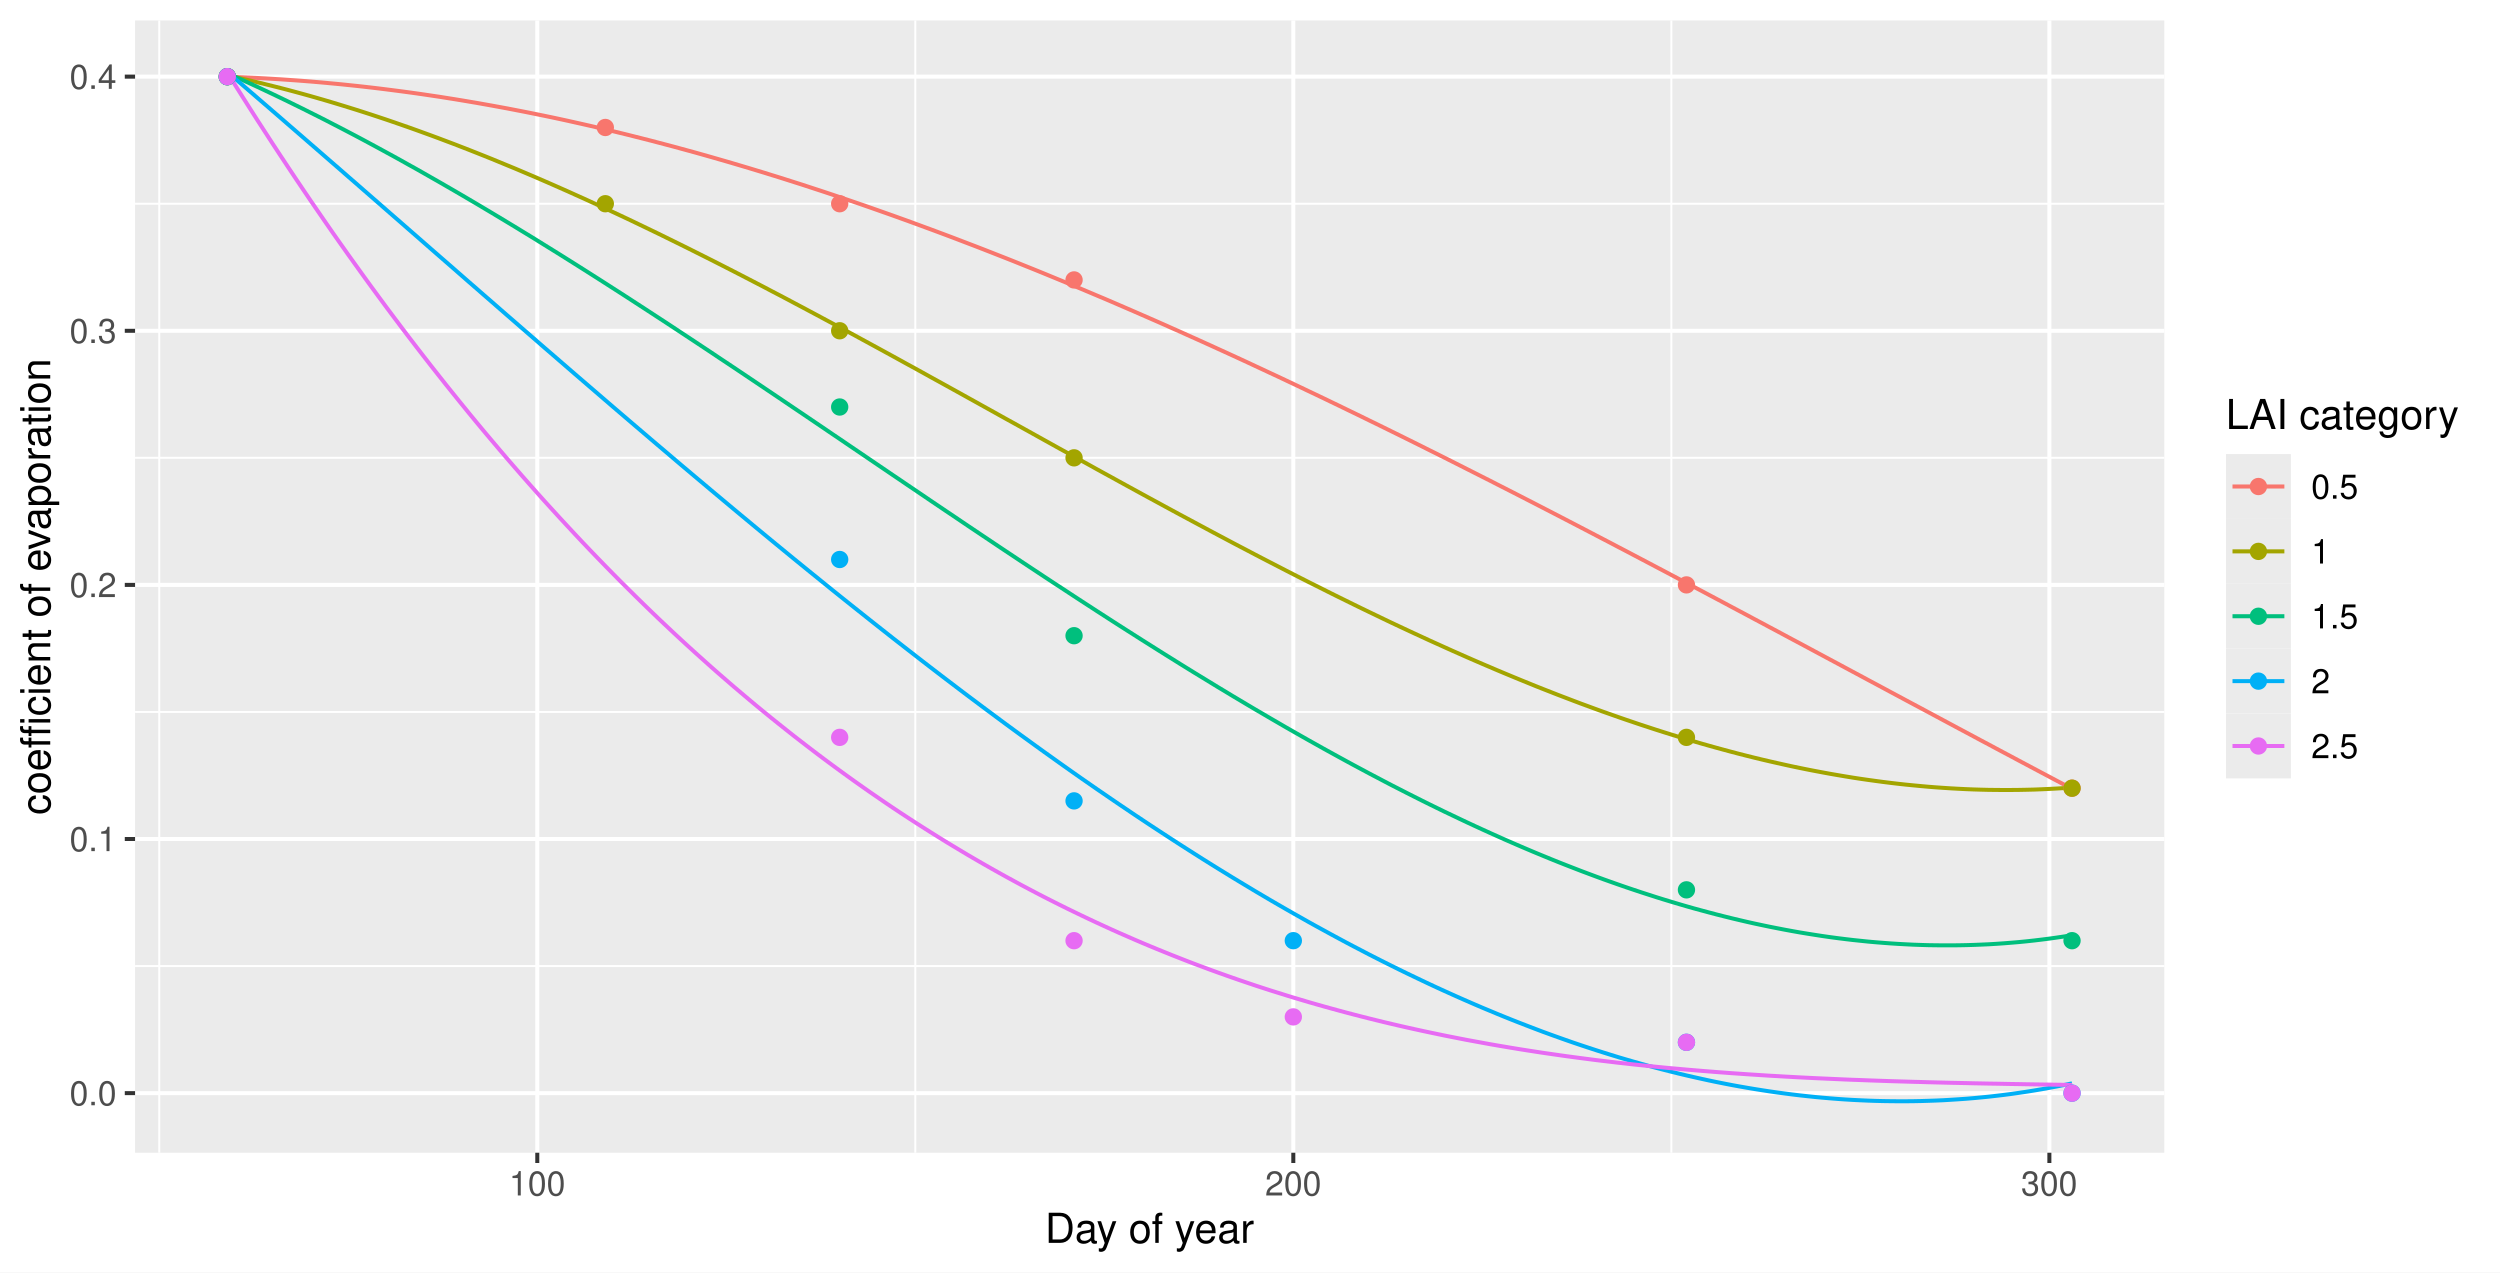 <?xml version="1.0" encoding="UTF-8" standalone="no"?>
<!DOCTYPE svg PUBLIC "-//W3C//DTD SVG 1.1//EN" "http://www.w3.org/Graphics/SVG/1.1/DTD/svg11.dtd">
<svg xmlns="http://www.w3.org/2000/svg" xmlns:xlink="http://www.w3.org/1999/xlink" version="1.1" width="1850pt" height="941.667pt" viewBox="0 0 1850 941.667">
<rect x="0" y="0" width="1850" height="941.667" fill="#808080" stroke="none"/>
<g enable-background="new">
<path transform="matrix(2.778,0,0,-2.778,0,941.667)" d="M 0 0 L 666 0 L 666 339 L 0 339 Z " fill="#ffffff"/>
<path transform="matrix(2.778,0,0,-2.778,0,941.667)" d="M 0 0 L 666 0 L 666 339 L 0 339 Z " fill="#ffffff"/>
<path transform="matrix(2.778,0,0,-2.778,0,941.667)" stroke-width="1.07" stroke-linecap="round" stroke-linejoin="round" fill="none" stroke="#ffffff" d="M 0 0 L 666 0 L 666 339 L 0 339 Z "/>
<clipPath id="cp0">
<path transform="matrix(2.778,0,0,-2.778,0,941.667)" d="M 35.98 31.91 L 576.52 31.91 L 576.52 333.52 L 35.98 333.52 Z "/>
</clipPath>
<g clip-path="url(#cp0)">
<path transform="matrix(2.778,0,0,-2.778,0,941.667)" d="M 35.98 31.91 L 576.52 31.91 L 576.52 333.52 L 35.98 333.52 Z " fill="#ebebeb"/>
<path transform="matrix(2.778,0,0,-2.778,0,941.667)" stroke-width=".53" stroke-linecap="butt" stroke-linejoin="round" fill="none" stroke="#ffffff" d="M 35.98 81.63 L 576.52 81.63 "/>
<path transform="matrix(2.778,0,0,-2.778,0,941.667)" stroke-width=".53" stroke-linecap="butt" stroke-linejoin="round" fill="none" stroke="#ffffff" d="M 35.98 149.32 L 576.52 149.32 "/>
<path transform="matrix(2.778,0,0,-2.778,0,941.667)" stroke-width=".53" stroke-linecap="butt" stroke-linejoin="round" fill="none" stroke="#ffffff" d="M 35.98 217.02 L 576.52 217.02 "/>
<path transform="matrix(2.778,0,0,-2.778,0,941.667)" stroke-width=".53" stroke-linecap="butt" stroke-linejoin="round" fill="none" stroke="#ffffff" d="M 35.98 284.71 L 576.52 284.71 "/>
<path transform="matrix(2.778,0,0,-2.778,0,941.667)" stroke-width=".53" stroke-linecap="butt" stroke-linejoin="round" fill="none" stroke="#ffffff" d="M 42.42 31.91 L 42.42 333.52 "/>
<path transform="matrix(2.778,0,0,-2.778,0,941.667)" stroke-width=".53" stroke-linecap="butt" stroke-linejoin="round" fill="none" stroke="#ffffff" d="M 243.82 31.91 L 243.82 333.52 "/>
<path transform="matrix(2.778,0,0,-2.778,0,941.667)" stroke-width=".53" stroke-linecap="butt" stroke-linejoin="round" fill="none" stroke="#ffffff" d="M 445.21 31.91 L 445.21 333.52 "/>
<path transform="matrix(2.778,0,0,-2.778,0,941.667)" stroke-width="1.07" stroke-linecap="butt" stroke-linejoin="round" fill="none" stroke="#ffffff" d="M 35.98 47.78 L 576.52 47.78 "/>
<path transform="matrix(2.778,0,0,-2.778,0,941.667)" stroke-width="1.07" stroke-linecap="butt" stroke-linejoin="round" fill="none" stroke="#ffffff" d="M 35.98 115.48 L 576.52 115.48 "/>
<path transform="matrix(2.778,0,0,-2.778,0,941.667)" stroke-width="1.07" stroke-linecap="butt" stroke-linejoin="round" fill="none" stroke="#ffffff" d="M 35.98 183.17 L 576.52 183.17 "/>
<path transform="matrix(2.778,0,0,-2.778,0,941.667)" stroke-width="1.07" stroke-linecap="butt" stroke-linejoin="round" fill="none" stroke="#ffffff" d="M 35.98 250.86 L 576.52 250.86 "/>
<path transform="matrix(2.778,0,0,-2.778,0,941.667)" stroke-width="1.07" stroke-linecap="butt" stroke-linejoin="round" fill="none" stroke="#ffffff" d="M 35.98 318.56 L 576.52 318.56 "/>
<path transform="matrix(2.778,0,0,-2.778,0,941.667)" stroke-width="1.07" stroke-linecap="butt" stroke-linejoin="round" fill="none" stroke="#ffffff" d="M 143.12 31.91 L 143.12 333.52 "/>
<path transform="matrix(2.778,0,0,-2.778,0,941.667)" stroke-width="1.07" stroke-linecap="butt" stroke-linejoin="round" fill="none" stroke="#ffffff" d="M 344.51 31.91 L 344.51 333.52 "/>
<path transform="matrix(2.778,0,0,-2.778,0,941.667)" stroke-width="1.07" stroke-linecap="butt" stroke-linejoin="round" fill="none" stroke="#ffffff" d="M 545.91 31.91 L 545.91 333.52 "/>
<path transform="matrix(2.778,0,0,-2.778,0,941.667)" stroke-width="1.07" stroke-linecap="butt" stroke-linejoin="round" fill="none" stroke="#f8766d" d="M 60.55 318.53 L 62.56 318.46 L 64.58 318.38 L 66.59 318.29 L 68.6 318.2 L 70.62 318.09 L 72.63 317.97 L 74.65 317.85 L 76.66 317.71 L 78.67 317.57 L 80.69 317.42 L 82.7 317.26 L 84.72 317.09 L 86.73 316.91 L 88.74 316.72 L 90.76 316.53 L 92.77 316.32 L 94.79 316.11 L 96.8 315.89 L 98.81 315.66 L 100.83 315.42 L 102.84 315.17 L 104.86 314.91 L 106.87 314.65 L 108.88 314.38 L 110.9 314.1 L 112.91 313.81 L 114.92 313.51 L 116.94 313.21 L 118.95 312.89 L 120.97 312.57 L 122.98 312.24 L 124.99 311.9 L 127.01 311.56 L 129.02 311.2 L 131.04 310.84 L 133.05 310.47 L 135.06 310.1 L 137.08 309.71 L 139.09 309.32 L 141.11 308.92 L 143.12 308.51 L 145.13 308.1 L 147.15 307.68 L 149.16 307.25 L 151.18 306.81 L 153.19 306.36 L 155.2 305.91 L 157.22 305.45 L 159.23 304.98 L 161.25 304.51 L 163.26 304.03 L 165.27 303.54 L 167.29 303.05 L 169.3 302.54 L 171.32 302.03 L 173.33 301.52 L 175.34 300.99 L 177.36 300.46 L 179.37 299.93 L 181.38 299.38 L 183.4 298.83 L 185.41 298.28 L 187.43 297.71 L 189.44 297.14 L 191.45 296.56 L 193.47 295.98 L 195.48 295.39 L 197.5 294.79 L 199.51 294.19 L 201.52 293.58 L 203.54 292.97 L 205.55 292.34 L 207.57 291.72 L 209.58 291.08 L 211.59 290.44 L 213.61 289.8 L 215.62 289.14 L 217.64 288.48 L 219.65 287.82 L 221.66 287.15 L 223.68 286.47 L 225.69 285.79 L 227.71 285.1 L 229.72 284.41 L 231.73 283.71 L 233.75 283 L 235.76 282.29 L 237.77 281.58 L 239.79 280.85 L 241.8 280.13 L 243.82 279.39 L 245.83 278.65 L 247.84 277.91 L 249.86 277.16 L 251.87 276.41 L 253.89 275.65 L 255.9 274.88 L 257.91 274.11 L 259.93 273.34 L 261.94 272.56 L 263.96 271.77 L 265.97 270.98 L 267.98 270.19 L 270 269.39 L 272.01 268.58 L 274.03 267.77 L 276.04 266.96 L 278.05 266.14 L 280.07 265.31 L 282.08 264.48 L 284.1 263.65 L 286.11 262.81 L 288.12 261.97 L 290.14 261.12 L 292.15 260.27 L 294.17 259.42 L 296.18 258.56 L 298.19 257.69 L 300.21 256.82 L 302.22 255.95 L 304.23 255.07 L 306.25 254.19 L 308.26 253.31 L 310.28 252.42 L 312.29 251.52 L 314.3 250.63 L 316.32 249.72 L 318.33 248.82 L 320.35 247.91 L 322.36 247 L 324.37 246.08 L 326.39 245.16 L 328.4 244.24 L 330.42 243.31 L 332.43 242.38 L 334.44 241.44 L 336.46 240.5 L 338.47 239.56 L 340.49 238.62 L 342.5 237.67 L 344.51 236.72 L 346.53 235.76 L 348.54 234.8 L 350.56 233.84 L 352.57 232.88 L 354.58 231.91 L 356.6 230.94 L 358.61 229.96 L 360.62 228.99 L 362.64 228.01 L 364.65 227.02 L 366.67 226.04 L 368.68 225.05 L 370.69 224.06 L 372.71 223.07 L 374.72 222.07 L 376.74 221.07 L 378.75 220.07 L 380.76 219.06 L 382.78 218.06 L 384.79 217.05 L 386.81 216.03 L 388.82 215.02 L 390.83 214 L 392.85 212.98 L 394.86 211.96 L 396.88 210.94 L 398.89 209.91 L 400.9 208.89 L 402.92 207.86 L 404.93 206.83 L 406.95 205.79 L 408.96 204.76 L 410.97 203.72 L 412.99 202.68 L 415 201.64 L 417.02 200.59 L 419.03 199.55 L 421.04 198.5 L 423.06 197.45 L 425.07 196.4 L 427.08 195.35 L 429.1 194.3 L 431.11 193.24 L 433.13 192.19 L 435.14 191.13 L 437.15 190.07 L 439.17 189.01 L 441.18 187.95 L 443.2 186.89 L 445.21 185.82 L 447.22 184.76 L 449.24 183.69 L 451.25 182.63 L 453.27 181.56 L 455.28 180.49 L 457.29 179.42 L 459.31 178.35 L 461.32 177.27 L 463.34 176.2 L 465.35 175.13 L 467.36 174.05 L 469.38 172.98 L 471.39 171.9 L 473.41 170.83 L 475.42 169.75 L 477.43 168.67 L 479.45 167.6 L 481.46 166.52 L 483.47 165.44 L 485.49 164.36 L 487.5 163.28 L 489.52 162.2 L 491.53 161.12 L 493.54 160.04 L 495.56 158.96 L 497.57 157.88 L 499.59 156.8 L 501.6 155.72 L 503.61 154.64 L 505.63 153.56 L 507.64 152.48 L 509.66 151.4 L 511.67 150.33 L 513.68 149.25 L 515.7 148.17 L 517.71 147.09 L 519.73 146.01 L 521.74 144.93 L 523.75 143.86 L 525.77 142.78 L 527.78 141.7 L 529.8 140.63 L 531.81 139.55 L 533.82 138.48 L 535.84 137.41 L 537.85 136.33 L 539.87 135.26 L 541.88 134.19 L 543.89 133.12 L 545.91 132.05 L 547.92 130.98 L 549.93 129.92 L 551.95 128.85 "/>
<path transform="matrix(2.778,0,0,-2.778,0,941.667)" stroke-width="1.07" stroke-linecap="butt" stroke-linejoin="round" fill="none" stroke="#a3a500" d="M 60.55 318.87 L 62.56 318.44 L 64.58 317.99 L 66.59 317.53 L 68.6 317.05 L 70.62 316.56 L 72.63 316.06 L 74.65 315.55 L 76.66 315.03 L 78.67 314.49 L 80.69 313.94 L 82.7 313.38 L 84.72 312.8 L 86.73 312.22 L 88.74 311.62 L 90.76 311.01 L 92.77 310.39 L 94.79 309.76 L 96.8 309.12 L 98.81 308.47 L 100.83 307.8 L 102.84 307.13 L 104.86 306.44 L 106.87 305.74 L 108.88 305.04 L 110.9 304.32 L 112.91 303.59 L 114.92 302.86 L 116.94 302.11 L 118.95 301.35 L 120.97 300.59 L 122.98 299.81 L 124.99 299.03 L 127.01 298.23 L 129.02 297.43 L 131.04 296.62 L 133.05 295.79 L 135.06 294.96 L 137.08 294.13 L 139.09 293.28 L 141.11 292.42 L 143.12 291.56 L 145.13 290.69 L 147.15 289.81 L 149.16 288.92 L 151.18 288.03 L 153.19 287.12 L 155.2 286.22 L 157.22 285.3 L 159.23 284.37 L 161.25 283.44 L 163.26 282.5 L 165.27 281.56 L 167.29 280.61 L 169.3 279.65 L 171.32 278.68 L 173.33 277.71 L 175.34 276.74 L 177.36 275.75 L 179.37 274.76 L 181.38 273.77 L 183.4 272.77 L 185.41 271.76 L 187.43 270.75 L 189.44 269.74 L 191.45 268.72 L 193.47 267.69 L 195.48 266.66 L 197.5 265.62 L 199.51 264.58 L 201.52 263.54 L 203.54 262.49 L 205.55 261.43 L 207.57 260.38 L 209.58 259.32 L 211.59 258.25 L 213.61 257.18 L 215.62 256.11 L 217.64 255.03 L 219.65 253.95 L 221.66 252.87 L 223.68 251.79 L 225.69 250.7 L 227.71 249.61 L 229.72 248.51 L 231.73 247.42 L 233.75 246.32 L 235.76 245.22 L 237.77 244.12 L 239.79 243.01 L 241.8 241.9 L 243.82 240.8 L 245.83 239.69 L 247.84 238.57 L 249.86 237.46 L 251.87 236.35 L 253.89 235.23 L 255.9 234.12 L 257.91 233 L 259.93 231.88 L 261.94 230.76 L 263.96 229.64 L 265.97 228.52 L 267.98 227.4 L 270 226.29 L 272.01 225.17 L 274.03 224.05 L 276.04 222.93 L 278.05 221.81 L 280.07 220.69 L 282.08 219.57 L 284.1 218.46 L 286.11 217.34 L 288.12 216.23 L 290.14 215.12 L 292.15 214 L 294.17 212.89 L 296.18 211.79 L 298.19 210.68 L 300.21 209.57 L 302.22 208.47 L 304.23 207.37 L 306.25 206.27 L 308.26 205.18 L 310.28 204.08 L 312.29 202.99 L 314.3 201.9 L 316.32 200.82 L 318.33 199.74 L 320.35 198.66 L 322.36 197.58 L 324.37 196.51 L 326.39 195.44 L 328.4 194.37 L 330.42 193.31 L 332.43 192.26 L 334.44 191.2 L 336.46 190.15 L 338.47 189.11 L 340.49 188.07 L 342.5 187.03 L 344.51 186 L 346.53 184.97 L 348.54 183.95 L 350.56 182.94 L 352.57 181.93 L 354.58 180.92 L 356.6 179.92 L 358.61 178.93 L 360.62 177.94 L 362.64 176.95 L 364.65 175.98 L 366.67 175.01 L 368.68 174.04 L 370.69 173.08 L 372.71 172.13 L 374.72 171.19 L 376.74 170.25 L 378.75 169.32 L 380.76 168.39 L 382.78 167.48 L 384.79 166.57 L 386.81 165.66 L 388.82 164.77 L 390.83 163.88 L 392.85 163 L 394.86 162.13 L 396.88 161.27 L 398.89 160.41 L 400.9 159.57 L 402.92 158.73 L 404.93 157.9 L 406.95 157.08 L 408.96 156.26 L 410.97 155.46 L 412.99 154.67 L 415 153.88 L 417.02 153.11 L 419.03 152.34 L 421.04 151.58 L 423.06 150.84 L 425.07 150.1 L 427.08 149.37 L 429.1 148.66 L 431.11 147.95 L 433.13 147.25 L 435.14 146.57 L 437.15 145.89 L 439.17 145.23 L 441.18 144.57 L 443.2 143.93 L 445.21 143.3 L 447.22 142.68 L 449.24 142.07 L 451.25 141.48 L 453.27 140.89 L 455.28 140.32 L 457.29 139.76 L 459.31 139.21 L 461.32 138.67 L 463.34 138.14 L 465.35 137.63 L 467.36 137.13 L 469.38 136.64 L 471.39 136.17 L 473.41 135.71 L 475.42 135.26 L 477.43 134.82 L 479.45 134.4 L 481.46 133.99 L 483.47 133.6 L 485.49 133.22 L 487.5 132.85 L 489.52 132.5 L 491.53 132.16 L 493.54 131.83 L 495.56 131.52 L 497.57 131.23 L 499.59 130.95 L 501.6 130.68 L 503.61 130.43 L 505.63 130.19 L 507.64 129.97 L 509.66 129.77 L 511.67 129.58 L 513.68 129.4 L 515.7 129.24 L 517.71 129.1 L 519.73 128.97 L 521.74 128.86 L 523.75 128.76 L 525.77 128.68 L 527.78 128.62 L 529.8 128.57 L 531.81 128.55 L 533.82 128.53 L 535.84 128.54 L 537.85 128.56 L 539.87 128.6 L 541.88 128.65 L 543.89 128.73 L 545.91 128.82 L 547.92 128.93 L 549.93 129.05 L 551.95 129.2 "/>
<path transform="matrix(2.778,0,0,-2.778,0,941.667)" stroke-width="1.07" stroke-linecap="butt" stroke-linejoin="round" fill="none" stroke="#00bf7d" d="M 60.55 319.47 L 62.56 318.57 L 64.58 317.66 L 66.59 316.74 L 68.6 315.81 L 70.62 314.86 L 72.63 313.91 L 74.65 312.94 L 76.66 311.97 L 78.67 310.98 L 80.69 309.99 L 82.7 308.98 L 84.72 307.97 L 86.73 306.95 L 88.74 305.91 L 90.76 304.87 L 92.77 303.82 L 94.79 302.76 L 96.8 301.69 L 98.81 300.61 L 100.83 299.52 L 102.84 298.42 L 104.86 297.32 L 106.87 296.21 L 108.88 295.08 L 110.9 293.96 L 112.91 292.82 L 114.92 291.67 L 116.94 290.52 L 118.95 289.36 L 120.97 288.19 L 122.98 287.02 L 124.99 285.84 L 127.01 284.65 L 129.02 283.45 L 131.04 282.25 L 133.05 281.04 L 135.06 279.83 L 137.08 278.61 L 139.09 277.38 L 141.11 276.15 L 143.12 274.91 L 145.13 273.66 L 147.15 272.41 L 149.16 271.16 L 151.18 269.89 L 153.19 268.63 L 155.2 267.36 L 157.22 266.08 L 159.23 264.8 L 161.25 263.51 L 163.26 262.22 L 165.27 260.93 L 167.29 259.63 L 169.3 258.32 L 171.32 257.01 L 173.33 255.7 L 175.34 254.39 L 177.36 253.07 L 179.37 251.75 L 181.38 250.42 L 183.4 249.09 L 185.41 247.76 L 187.43 246.42 L 189.44 245.09 L 191.45 243.74 L 193.47 242.4 L 195.48 241.06 L 197.5 239.71 L 199.51 238.36 L 201.52 237.01 L 203.54 235.65 L 205.55 234.3 L 207.57 232.94 L 209.58 231.58 L 211.59 230.22 L 213.61 228.86 L 215.62 227.5 L 217.64 226.13 L 219.65 224.77 L 221.66 223.4 L 223.68 222.04 L 225.69 220.67 L 227.71 219.3 L 229.72 217.94 L 231.73 216.57 L 233.75 215.2 L 235.76 213.84 L 237.77 212.47 L 239.79 211.11 L 241.8 209.74 L 243.82 208.38 L 245.83 207.02 L 247.84 205.65 L 249.86 204.29 L 251.87 202.93 L 253.89 201.58 L 255.9 200.22 L 257.91 198.86 L 259.93 197.51 L 261.94 196.16 L 263.96 194.81 L 265.97 193.46 L 267.98 192.12 L 270 190.78 L 272.01 189.44 L 274.03 188.1 L 276.04 186.77 L 278.05 185.44 L 280.07 184.11 L 282.08 182.79 L 284.1 181.47 L 286.11 180.15 L 288.12 178.84 L 290.14 177.53 L 292.15 176.22 L 294.17 174.92 L 296.18 173.62 L 298.19 172.33 L 300.21 171.04 L 302.22 169.76 L 304.23 168.48 L 306.25 167.21 L 308.26 165.94 L 310.28 164.67 L 312.29 163.42 L 314.3 162.16 L 316.32 160.91 L 318.33 159.67 L 320.35 158.44 L 322.36 157.21 L 324.37 155.98 L 326.39 154.77 L 328.4 153.55 L 330.42 152.35 L 332.43 151.15 L 334.44 149.96 L 336.46 148.78 L 338.47 147.6 L 340.49 146.43 L 342.5 145.26 L 344.51 144.11 L 346.53 142.96 L 348.54 141.82 L 350.56 140.69 L 352.57 139.56 L 354.58 138.45 L 356.6 137.34 L 358.61 136.24 L 360.62 135.15 L 362.64 134.07 L 364.65 132.99 L 366.67 131.93 L 368.68 130.87 L 370.69 129.82 L 372.71 128.79 L 374.72 127.76 L 376.74 126.74 L 378.75 125.73 L 380.76 124.73 L 382.78 123.74 L 384.79 122.76 L 386.81 121.8 L 388.82 120.84 L 390.83 119.89 L 392.85 118.95 L 394.86 118.03 L 396.88 117.11 L 398.89 116.21 L 400.9 115.31 L 402.92 114.43 L 404.93 113.56 L 406.95 112.7 L 408.96 111.85 L 410.97 111.02 L 412.99 110.19 L 415 109.38 L 417.02 108.58 L 419.03 107.8 L 421.04 107.02 L 423.06 106.26 L 425.07 105.51 L 427.08 104.77 L 429.1 104.05 L 431.11 103.34 L 433.13 102.64 L 435.14 101.96 L 437.15 101.29 L 439.17 100.64 L 441.18 99.99 L 443.2 99.36 L 445.21 98.75 L 447.22 98.15 L 449.24 97.56 L 451.25 96.99 L 453.27 96.44 L 455.28 95.9 L 457.29 95.37 L 459.31 94.86 L 461.32 94.36 L 463.34 93.88 L 465.35 93.41 L 467.36 92.96 L 469.38 92.53 L 471.39 92.11 L 473.41 91.71 L 475.42 91.32 L 477.43 90.95 L 479.45 90.59 L 481.46 90.26 L 483.47 89.94 L 485.49 89.63 L 487.5 89.34 L 489.52 89.07 L 491.53 88.82 L 493.54 88.58 L 495.56 88.37 L 497.57 88.16 L 499.59 87.98 L 501.6 87.82 L 503.61 87.67 L 505.63 87.54 L 507.64 87.43 L 509.66 87.33 L 511.67 87.26 L 513.68 87.2 L 515.7 87.17 L 517.71 87.15 L 519.73 87.15 L 521.74 87.17 L 523.75 87.21 L 525.77 87.27 L 527.78 87.35 L 529.8 87.44 L 531.81 87.56 L 533.82 87.7 L 535.84 87.86 L 537.85 88.03 L 539.87 88.23 L 541.88 88.45 L 543.89 88.69 L 545.91 88.95 L 547.92 89.23 L 549.93 89.53 L 551.95 89.86 "/>
<path transform="matrix(2.778,0,0,-2.778,0,941.667)" stroke-width="1.07" stroke-linecap="butt" stroke-linejoin="round" fill="none" stroke="#00b0f6" d="M 60.55 319.81 L 62.56 318.08 L 64.58 316.35 L 66.59 314.61 L 68.6 312.88 L 70.62 311.14 L 72.63 309.4 L 74.65 307.66 L 76.66 305.91 L 78.67 304.17 L 80.69 302.42 L 82.7 300.67 L 84.72 298.92 L 86.73 297.17 L 88.74 295.42 L 90.76 293.67 L 92.77 291.91 L 94.79 290.16 L 96.8 288.4 L 98.81 286.65 L 100.83 284.89 L 102.84 283.13 L 104.86 281.37 L 106.87 279.62 L 108.88 277.86 L 110.9 276.1 L 112.91 274.34 L 114.92 272.58 L 116.94 270.82 L 118.95 269.07 L 120.97 267.31 L 122.98 265.55 L 124.99 263.79 L 127.01 262.04 L 129.02 260.28 L 131.04 258.53 L 133.05 256.77 L 135.06 255.02 L 137.08 253.27 L 139.09 251.52 L 141.11 249.77 L 143.12 248.02 L 145.13 246.27 L 147.15 244.53 L 149.16 242.79 L 151.18 241.04 L 153.19 239.3 L 155.2 237.57 L 157.22 235.83 L 159.23 234.1 L 161.25 232.36 L 163.26 230.63 L 165.27 228.91 L 167.29 227.18 L 169.3 225.46 L 171.32 223.74 L 173.33 222.02 L 175.34 220.31 L 177.36 218.6 L 179.37 216.89 L 181.38 215.18 L 183.4 213.48 L 185.41 211.78 L 187.43 210.09 L 189.44 208.39 L 191.45 206.71 L 193.47 205.02 L 195.48 203.34 L 197.5 201.66 L 199.51 199.99 L 201.52 198.32 L 203.54 196.65 L 205.55 194.99 L 207.57 193.33 L 209.58 191.68 L 211.59 190.03 L 213.61 188.39 L 215.62 186.75 L 217.64 185.12 L 219.65 183.49 L 221.66 181.86 L 223.68 180.24 L 225.69 178.63 L 227.71 177.02 L 229.72 175.42 L 231.73 173.82 L 233.75 172.22 L 235.76 170.64 L 237.77 169.05 L 239.79 167.48 L 241.8 165.91 L 243.82 164.34 L 245.83 162.78 L 247.84 161.23 L 249.86 159.68 L 251.87 158.14 L 253.89 156.61 L 255.9 155.08 L 257.91 153.56 L 259.93 152.05 L 261.94 150.54 L 263.96 149.04 L 265.97 147.55 L 267.98 146.06 L 270 144.58 L 272.01 143.11 L 274.03 141.65 L 276.04 140.19 L 278.05 138.74 L 280.07 137.3 L 282.08 135.86 L 284.1 134.43 L 286.11 133.01 L 288.12 131.6 L 290.14 130.2 L 292.15 128.8 L 294.17 127.42 L 296.18 126.04 L 298.19 124.67 L 300.21 123.31 L 302.22 121.95 L 304.23 120.61 L 306.25 119.27 L 308.26 117.95 L 310.28 116.63 L 312.29 115.32 L 314.3 114.02 L 316.32 112.73 L 318.33 111.45 L 320.35 110.17 L 322.36 108.91 L 324.37 107.66 L 326.39 106.42 L 328.4 105.18 L 330.42 103.96 L 332.43 102.75 L 334.44 101.54 L 336.46 100.35 L 338.47 99.16 L 340.49 97.99 L 342.5 96.83 L 344.51 95.68 L 346.53 94.54 L 348.54 93.4 L 350.56 92.28 L 352.57 91.18 L 354.58 90.08 L 356.6 88.99 L 358.61 87.91 L 360.62 86.85 L 362.64 85.8 L 364.65 84.75 L 366.67 83.72 L 368.68 82.7 L 370.69 81.7 L 372.71 80.7 L 374.72 79.72 L 376.74 78.75 L 378.75 77.79 L 380.76 76.84 L 382.78 75.9 L 384.79 74.98 L 386.81 74.07 L 388.82 73.17 L 390.83 72.29 L 392.85 71.41 L 394.86 70.55 L 396.88 69.71 L 398.89 68.87 L 400.9 68.05 L 402.92 67.24 L 404.93 66.45 L 406.95 65.67 L 408.96 64.9 L 410.97 64.14 L 412.99 63.4 L 415 62.68 L 417.02 61.96 L 419.03 61.26 L 421.04 60.58 L 423.06 59.91 L 425.07 59.25 L 427.08 58.61 L 429.1 57.98 L 431.11 57.36 L 433.13 56.76 L 435.14 56.18 L 437.15 55.61 L 439.17 55.05 L 441.18 54.51 L 443.2 53.99 L 445.21 53.48 L 447.22 52.98 L 449.24 52.5 L 451.25 52.04 L 453.27 51.59 L 455.28 51.15 L 457.29 50.73 L 459.31 50.33 L 461.32 49.94 L 463.34 49.57 L 465.35 49.22 L 467.36 48.88 L 469.38 48.56 L 471.39 48.25 L 473.41 47.96 L 475.42 47.69 L 477.43 47.43 L 479.45 47.19 L 481.46 46.97 L 483.47 46.76 L 485.49 46.57 L 487.5 46.4 L 489.52 46.24 L 491.53 46.1 L 493.54 45.98 L 495.56 45.88 L 497.57 45.79 L 499.59 45.72 L 501.6 45.67 L 503.61 45.64 L 505.63 45.62 L 507.64 45.62 L 509.66 45.64 L 511.67 45.68 L 513.68 45.74 L 515.7 45.81 L 517.71 45.9 L 519.73 46.02 L 521.74 46.15 L 523.75 46.29 L 525.77 46.46 L 527.78 46.65 L 529.8 46.85 L 531.81 47.08 L 533.82 47.32 L 535.84 47.58 L 537.85 47.87 L 539.87 48.17 L 541.88 48.49 L 543.89 48.83 L 545.91 49.19 L 547.92 49.57 L 549.93 49.97 L 551.95 50.39 "/>
<path transform="matrix(2.778,0,0,-2.778,0,941.667)" stroke-width="1.07" stroke-linecap="butt" stroke-linejoin="round" fill="none" stroke="#e76bf3" d="M 60.55 319.66 L 62.56 316.43 L 64.58 313.23 L 66.59 310.06 L 68.6 306.91 L 70.62 303.79 L 72.63 300.69 L 74.65 297.62 L 76.66 294.58 L 78.67 291.56 L 80.69 288.56 L 82.7 285.59 L 84.72 282.65 L 86.73 279.73 L 88.74 276.83 L 90.76 273.96 L 92.77 271.12 L 94.79 268.3 L 96.8 265.5 L 98.81 262.73 L 100.83 259.98 L 102.84 257.25 L 104.86 254.55 L 106.87 251.88 L 108.88 249.22 L 110.9 246.59 L 112.91 243.99 L 114.92 241.41 L 116.94 238.85 L 118.95 236.31 L 120.97 233.8 L 122.98 231.31 L 124.99 228.84 L 127.01 226.39 L 129.02 223.97 L 131.04 221.57 L 133.05 219.2 L 135.06 216.84 L 137.08 214.51 L 139.09 212.2 L 141.11 209.91 L 143.12 207.64 L 145.13 205.4 L 147.15 203.18 L 149.16 200.98 L 151.18 198.8 L 153.19 196.64 L 155.2 194.5 L 157.22 192.38 L 159.23 190.29 L 161.25 188.21 L 163.26 186.16 L 165.27 184.13 L 167.29 182.12 L 169.3 180.13 L 171.32 178.15 L 173.33 176.2 L 175.34 174.27 L 177.36 172.36 L 179.37 170.47 L 181.38 168.6 L 183.4 166.75 L 185.41 164.92 L 187.43 163.11 L 189.44 161.31 L 191.45 159.54 L 193.47 157.79 L 195.48 156.05 L 197.5 154.34 L 199.51 152.64 L 201.52 150.96 L 203.54 149.3 L 205.55 147.66 L 207.57 146.04 L 209.58 144.44 L 211.59 142.85 L 213.61 141.29 L 215.62 139.74 L 217.64 138.2 L 219.65 136.69 L 221.66 135.2 L 223.68 133.72 L 225.69 132.26 L 227.71 130.81 L 229.72 129.39 L 231.73 127.98 L 233.75 126.59 L 235.76 125.21 L 237.77 123.85 L 239.79 122.51 L 241.8 121.19 L 243.82 119.88 L 245.83 118.59 L 247.84 117.32 L 249.86 116.06 L 251.87 114.81 L 253.89 113.59 L 255.9 112.38 L 257.91 111.18 L 259.93 110 L 261.94 108.84 L 263.96 107.69 L 265.97 106.56 L 267.98 105.44 L 270 104.34 L 272.01 103.25 L 274.03 102.18 L 276.04 101.12 L 278.05 100.08 L 280.07 99.05 L 282.08 98.04 L 284.1 97.04 L 286.11 96.06 L 288.12 95.09 L 290.14 94.13 L 292.15 93.19 L 294.17 92.26 L 296.18 91.34 L 298.19 90.44 L 300.21 89.56 L 302.22 88.68 L 304.23 87.82 L 306.25 86.97 L 308.26 86.14 L 310.28 85.32 L 312.29 84.51 L 314.3 83.72 L 316.32 82.93 L 318.33 82.16 L 320.35 81.41 L 322.36 80.66 L 324.37 79.93 L 326.39 79.21 L 328.4 78.5 L 330.42 77.8 L 332.43 77.12 L 334.44 76.44 L 336.46 75.78 L 338.47 75.13 L 340.49 74.5 L 342.5 73.87 L 344.51 73.25 L 346.53 72.65 L 348.54 72.05 L 350.56 71.47 L 352.57 70.9 L 354.58 70.34 L 356.6 69.79 L 358.61 69.25 L 360.62 68.72 L 362.64 68.2 L 364.65 67.69 L 366.67 67.19 L 368.68 66.7 L 370.69 66.22 L 372.71 65.75 L 374.72 65.29 L 376.74 64.84 L 378.75 64.4 L 380.76 63.97 L 382.78 63.55 L 384.79 63.13 L 386.81 62.73 L 388.82 62.33 L 390.83 61.94 L 392.85 61.57 L 394.86 61.2 L 396.88 60.83 L 398.89 60.48 L 400.9 60.14 L 402.92 59.8 L 404.93 59.47 L 406.95 59.15 L 408.96 58.84 L 410.97 58.53 L 412.99 58.24 L 415 57.95 L 417.02 57.66 L 419.03 57.39 L 421.04 57.12 L 423.06 56.86 L 425.07 56.6 L 427.08 56.36 L 429.1 56.12 L 431.11 55.88 L 433.13 55.66 L 435.14 55.43 L 437.15 55.22 L 439.17 55.01 L 441.18 54.81 L 443.2 54.61 L 445.21 54.42 L 447.22 54.24 L 449.24 54.06 L 451.25 53.89 L 453.27 53.72 L 455.28 53.56 L 457.29 53.4 L 459.31 53.25 L 461.32 53.1 L 463.34 52.96 L 465.35 52.82 L 467.36 52.69 L 469.38 52.56 L 471.39 52.43 L 473.41 52.32 L 475.42 52.2 L 477.43 52.09 L 479.45 51.98 L 481.46 51.88 L 483.47 51.78 L 485.49 51.69 L 487.5 51.6 L 489.52 51.51 L 491.53 51.42 L 493.54 51.34 L 495.56 51.27 L 497.57 51.19 L 499.59 51.12 L 501.6 51.05 L 503.61 50.98 L 505.63 50.92 L 507.64 50.86 L 509.66 50.8 L 511.67 50.75 L 513.68 50.69 L 515.7 50.64 L 517.71 50.59 L 519.73 50.54 L 521.74 50.5 L 523.75 50.46 L 525.77 50.41 L 527.78 50.37 L 529.8 50.33 L 531.81 50.3 L 533.82 50.26 L 535.84 50.22 L 537.85 50.19 L 539.87 50.15 L 541.88 50.12 L 543.89 50.09 L 545.91 50.06 L 547.92 50.03 L 549.93 50 L 551.95 49.96 "/>
<path transform="matrix(2.778,0,0,-2.778,0,941.667)" d="M 58.59 318.56 C 58.59 319.63 59.47 320.51 60.55 320.51 C 61.62 320.51 62.5 319.63 62.5 318.56 C 62.5 317.48 61.62 316.6 60.55 316.6 C 59.47 316.6 58.59 317.48 58.59 318.56 " fill="#f8766d"/>
<path transform="matrix(2.778,0,0,-2.778,0,941.667)" stroke-width=".71" stroke-linecap="round" stroke-linejoin="round" fill="none" stroke="#f8766d" d="M 58.59 318.56 C 58.59 319.63 59.47 320.51 60.55 320.51 C 61.62 320.51 62.5 319.63 62.5 318.56 C 62.5 317.48 61.62 316.6 60.55 316.6 C 59.47 316.6 58.59 317.48 58.59 318.56 "/>
<path transform="matrix(2.778,0,0,-2.778,0,941.667)" d="M 58.59 318.56 C 58.59 319.63 59.47 320.51 60.55 320.51 C 61.62 320.51 62.5 319.63 62.5 318.56 C 62.5 317.48 61.62 316.6 60.55 316.6 C 59.47 316.6 58.59 317.48 58.59 318.56 " fill="#a3a500"/>
<path transform="matrix(2.778,0,0,-2.778,0,941.667)" stroke-width=".71" stroke-linecap="round" stroke-linejoin="round" fill="none" stroke="#a3a500" d="M 58.59 318.56 C 58.59 319.63 59.47 320.51 60.55 320.51 C 61.62 320.51 62.5 319.63 62.5 318.56 C 62.5 317.48 61.62 316.6 60.55 316.6 C 59.47 316.6 58.59 317.48 58.59 318.56 "/>
<path transform="matrix(2.778,0,0,-2.778,0,941.667)" d="M 58.59 318.56 C 58.59 319.63 59.47 320.51 60.55 320.51 C 61.62 320.51 62.5 319.63 62.5 318.56 C 62.5 317.48 61.62 316.6 60.55 316.6 C 59.47 316.6 58.59 317.48 58.59 318.56 " fill="#00bf7d"/>
<path transform="matrix(2.778,0,0,-2.778,0,941.667)" stroke-width=".71" stroke-linecap="round" stroke-linejoin="round" fill="none" stroke="#00bf7d" d="M 58.59 318.56 C 58.59 319.63 59.47 320.51 60.55 320.51 C 61.62 320.51 62.5 319.63 62.5 318.56 C 62.5 317.48 61.62 316.6 60.55 316.6 C 59.47 316.6 58.59 317.48 58.59 318.56 "/>
<path transform="matrix(2.778,0,0,-2.778,0,941.667)" d="M 58.59 318.56 C 58.59 319.63 59.47 320.51 60.55 320.51 C 61.62 320.51 62.5 319.63 62.5 318.56 C 62.5 317.48 61.62 316.6 60.55 316.6 C 59.47 316.6 58.59 317.48 58.59 318.56 " fill="#00b0f6"/>
<path transform="matrix(2.778,0,0,-2.778,0,941.667)" stroke-width=".71" stroke-linecap="round" stroke-linejoin="round" fill="none" stroke="#00b0f6" d="M 58.59 318.56 C 58.59 319.63 59.47 320.51 60.55 320.51 C 61.62 320.51 62.5 319.63 62.5 318.56 C 62.5 317.48 61.62 316.6 60.55 316.6 C 59.47 316.6 58.59 317.48 58.59 318.56 "/>
<path transform="matrix(2.778,0,0,-2.778,0,941.667)" d="M 58.59 318.56 C 58.59 319.63 59.47 320.51 60.55 320.51 C 61.62 320.51 62.5 319.63 62.5 318.56 C 62.5 317.48 61.62 316.6 60.55 316.6 C 59.47 316.6 58.59 317.48 58.59 318.56 " fill="#e76bf3"/>
<path transform="matrix(2.778,0,0,-2.778,0,941.667)" stroke-width=".71" stroke-linecap="round" stroke-linejoin="round" fill="none" stroke="#e76bf3" d="M 58.59 318.56 C 58.59 319.63 59.47 320.51 60.55 320.51 C 61.62 320.51 62.5 319.63 62.5 318.56 C 62.5 317.48 61.62 316.6 60.55 316.6 C 59.47 316.6 58.59 317.48 58.59 318.56 "/>
<path transform="matrix(2.778,0,0,-2.778,0,941.667)" d="M 159.29 305.02 C 159.29 306.09 160.17 306.97 161.25 306.97 C 162.32 306.97 163.2 306.09 163.2 305.02 C 163.2 303.94 162.32 303.06 161.25 303.06 C 160.17 303.06 159.29 303.94 159.29 305.02 " fill="#f8766d"/>
<path transform="matrix(2.778,0,0,-2.778,0,941.667)" stroke-width=".71" stroke-linecap="round" stroke-linejoin="round" fill="none" stroke="#f8766d" d="M 159.29 305.02 C 159.29 306.09 160.17 306.97 161.25 306.97 C 162.32 306.97 163.2 306.09 163.2 305.02 C 163.2 303.94 162.32 303.06 161.25 303.06 C 160.17 303.06 159.29 303.94 159.29 305.02 "/>
<path transform="matrix(2.778,0,0,-2.778,0,941.667)" d="M 159.29 284.71 C 159.29 285.78 160.17 286.66 161.25 286.66 C 162.32 286.66 163.2 285.78 163.2 284.71 C 163.2 283.63 162.32 282.75 161.25 282.75 C 160.17 282.75 159.29 283.63 159.29 284.71 " fill="#a3a500"/>
<path transform="matrix(2.778,0,0,-2.778,0,941.667)" stroke-width=".71" stroke-linecap="round" stroke-linejoin="round" fill="none" stroke="#a3a500" d="M 159.29 284.71 C 159.29 285.78 160.17 286.66 161.25 286.66 C 162.32 286.66 163.2 285.78 163.2 284.71 C 163.2 283.63 162.32 282.75 161.25 282.75 C 160.17 282.75 159.29 283.63 159.29 284.71 "/>
<path transform="matrix(2.778,0,0,-2.778,0,941.667)" d="M 221.72 284.71 C 221.72 285.78 222.6 286.66 223.68 286.66 C 224.75 286.66 225.63 285.78 225.63 284.71 C 225.63 283.63 224.75 282.75 223.68 282.75 C 222.6 282.75 221.72 283.63 221.72 284.71 " fill="#f8766d"/>
<path transform="matrix(2.778,0,0,-2.778,0,941.667)" stroke-width=".71" stroke-linecap="round" stroke-linejoin="round" fill="none" stroke="#f8766d" d="M 221.72 284.71 C 221.72 285.78 222.6 286.66 223.68 286.66 C 224.75 286.66 225.63 285.78 225.63 284.71 C 225.63 283.63 224.75 282.75 223.68 282.75 C 222.6 282.75 221.72 283.63 221.72 284.71 "/>
<path transform="matrix(2.778,0,0,-2.778,0,941.667)" d="M 221.72 250.86 C 221.72 251.94 222.6 252.82 223.68 252.82 C 224.75 252.82 225.63 251.94 225.63 250.86 C 225.63 249.79 224.75 248.91 223.68 248.91 C 222.6 248.91 221.72 249.79 221.72 250.86 " fill="#a3a500"/>
<path transform="matrix(2.778,0,0,-2.778,0,941.667)" stroke-width=".71" stroke-linecap="round" stroke-linejoin="round" fill="none" stroke="#a3a500" d="M 221.72 250.86 C 221.72 251.94 222.6 252.82 223.68 252.82 C 224.75 252.82 225.63 251.94 225.63 250.86 C 225.63 249.79 224.75 248.91 223.68 248.91 C 222.6 248.91 221.72 249.79 221.72 250.86 "/>
<path transform="matrix(2.778,0,0,-2.778,0,941.667)" d="M 221.72 230.56 C 221.72 231.63 222.6 232.51 223.68 232.51 C 224.75 232.51 225.63 231.63 225.63 230.56 C 225.63 229.48 224.75 228.6 223.68 228.6 C 222.6 228.6 221.72 229.48 221.72 230.56 " fill="#00bf7d"/>
<path transform="matrix(2.778,0,0,-2.778,0,941.667)" stroke-width=".71" stroke-linecap="round" stroke-linejoin="round" fill="none" stroke="#00bf7d" d="M 221.72 230.56 C 221.72 231.63 222.6 232.51 223.68 232.51 C 224.75 232.51 225.63 231.63 225.63 230.56 C 225.63 229.48 224.75 228.6 223.68 228.6 C 222.6 228.6 221.72 229.48 221.72 230.56 "/>
<path transform="matrix(2.778,0,0,-2.778,0,941.667)" d="M 221.72 189.94 C 221.72 191.01 222.6 191.89 223.68 191.89 C 224.75 191.89 225.63 191.01 225.63 189.94 C 225.63 188.86 224.75 187.98 223.68 187.98 C 222.6 187.98 221.72 188.86 221.72 189.94 " fill="#00b0f6"/>
<path transform="matrix(2.778,0,0,-2.778,0,941.667)" stroke-width=".71" stroke-linecap="round" stroke-linejoin="round" fill="none" stroke="#00b0f6" d="M 221.72 189.94 C 221.72 191.01 222.6 191.89 223.68 191.89 C 224.75 191.89 225.63 191.01 225.63 189.94 C 225.63 188.86 224.75 187.98 223.68 187.98 C 222.6 187.98 221.72 188.86 221.72 189.94 "/>
<path transform="matrix(2.778,0,0,-2.778,0,941.667)" d="M 221.72 142.55 C 221.72 143.63 222.6 144.51 223.68 144.51 C 224.75 144.51 225.63 143.63 225.63 142.55 C 225.63 141.48 224.75 140.6 223.68 140.6 C 222.6 140.6 221.72 141.48 221.72 142.55 " fill="#e76bf3"/>
<path transform="matrix(2.778,0,0,-2.778,0,941.667)" stroke-width=".71" stroke-linecap="round" stroke-linejoin="round" fill="none" stroke="#e76bf3" d="M 221.72 142.55 C 221.72 143.63 222.6 144.51 223.68 144.51 C 224.75 144.51 225.63 143.63 225.63 142.55 C 225.63 141.48 224.75 140.6 223.68 140.6 C 222.6 140.6 221.72 141.48 221.72 142.55 "/>
<path transform="matrix(2.778,0,0,-2.778,0,941.667)" d="M 284.15 264.4 C 284.15 265.48 285.03 266.36 286.11 266.36 C 287.18 266.36 288.06 265.48 288.06 264.4 C 288.06 263.33 287.18 262.45 286.11 262.45 C 285.03 262.45 284.15 263.33 284.15 264.4 " fill="#f8766d"/>
<path transform="matrix(2.778,0,0,-2.778,0,941.667)" stroke-width=".71" stroke-linecap="round" stroke-linejoin="round" fill="none" stroke="#f8766d" d="M 284.15 264.4 C 284.15 265.48 285.03 266.36 286.11 266.36 C 287.18 266.36 288.06 265.48 288.06 264.4 C 288.06 263.33 287.18 262.45 286.11 262.45 C 285.03 262.45 284.15 263.33 284.15 264.4 "/>
<path transform="matrix(2.778,0,0,-2.778,0,941.667)" d="M 284.15 217.02 C 284.15 218.09 285.03 218.97 286.11 218.97 C 287.18 218.97 288.06 218.09 288.06 217.02 C 288.06 215.94 287.18 215.06 286.11 215.06 C 285.03 215.06 284.15 215.94 284.15 217.02 " fill="#a3a500"/>
<path transform="matrix(2.778,0,0,-2.778,0,941.667)" stroke-width=".71" stroke-linecap="round" stroke-linejoin="round" fill="none" stroke="#a3a500" d="M 284.15 217.02 C 284.15 218.09 285.03 218.97 286.11 218.97 C 287.18 218.97 288.06 218.09 288.06 217.02 C 288.06 215.94 287.18 215.06 286.11 215.06 C 285.03 215.06 284.15 215.94 284.15 217.02 "/>
<path transform="matrix(2.778,0,0,-2.778,0,941.667)" d="M 284.15 169.63 C 284.15 170.71 285.03 171.59 286.11 171.59 C 287.18 171.59 288.06 170.71 288.06 169.63 C 288.06 168.56 287.18 167.68 286.11 167.68 C 285.03 167.68 284.15 168.56 284.15 169.63 " fill="#00bf7d"/>
<path transform="matrix(2.778,0,0,-2.778,0,941.667)" stroke-width=".71" stroke-linecap="round" stroke-linejoin="round" fill="none" stroke="#00bf7d" d="M 284.15 169.63 C 284.15 170.71 285.03 171.59 286.11 171.59 C 287.18 171.59 288.06 170.71 288.06 169.63 C 288.06 168.56 287.18 167.68 286.11 167.68 C 285.03 167.68 284.15 168.56 284.15 169.63 "/>
<path transform="matrix(2.778,0,0,-2.778,0,941.667)" d="M 284.15 125.63 C 284.15 126.71 285.03 127.59 286.11 127.59 C 287.18 127.59 288.06 126.71 288.06 125.63 C 288.06 124.56 287.18 123.68 286.11 123.68 C 285.03 123.68 284.15 124.56 284.15 125.63 " fill="#00b0f6"/>
<path transform="matrix(2.778,0,0,-2.778,0,941.667)" stroke-width=".71" stroke-linecap="round" stroke-linejoin="round" fill="none" stroke="#00b0f6" d="M 284.15 125.63 C 284.15 126.71 285.03 127.59 286.11 127.59 C 287.18 127.59 288.06 126.71 288.06 125.63 C 288.06 124.56 287.18 123.68 286.11 123.68 C 285.03 123.68 284.15 124.56 284.15 125.63 "/>
<path transform="matrix(2.778,0,0,-2.778,0,941.667)" d="M 284.15 88.4 C 284.15 89.47 285.03 90.35 286.11 90.35 C 287.18 90.35 288.06 89.47 288.06 88.4 C 288.06 87.32 287.18 86.44 286.11 86.44 C 285.03 86.44 284.15 87.32 284.15 88.4 " fill="#e76bf3"/>
<path transform="matrix(2.778,0,0,-2.778,0,941.667)" stroke-width=".71" stroke-linecap="round" stroke-linejoin="round" fill="none" stroke="#e76bf3" d="M 284.15 88.4 C 284.15 89.47 285.03 90.35 286.11 90.35 C 287.18 90.35 288.06 89.47 288.06 88.4 C 288.06 87.32 287.18 86.44 286.11 86.44 C 285.03 86.44 284.15 87.32 284.15 88.4 "/>
<path transform="matrix(2.778,0,0,-2.778,0,941.667)" d="M 342.56 88.4 C 342.56 89.47 343.44 90.35 344.51 90.35 C 345.59 90.35 346.47 89.47 346.47 88.4 C 346.47 87.32 345.59 86.44 344.51 86.44 C 343.44 86.44 342.56 87.32 342.56 88.4 " fill="#00b0f6"/>
<path transform="matrix(2.778,0,0,-2.778,0,941.667)" stroke-width=".71" stroke-linecap="round" stroke-linejoin="round" fill="none" stroke="#00b0f6" d="M 342.56 88.4 C 342.56 89.47 343.44 90.35 344.51 90.35 C 345.59 90.35 346.47 89.47 346.47 88.4 C 346.47 87.32 345.59 86.44 344.51 86.44 C 343.44 86.44 342.56 87.32 342.56 88.4 "/>
<path transform="matrix(2.778,0,0,-2.778,0,941.667)" d="M 342.56 68.09 C 342.56 69.17 343.44 70.05 344.51 70.05 C 345.59 70.05 346.47 69.17 346.47 68.09 C 346.47 67.02 345.59 66.14 344.51 66.14 C 343.44 66.14 342.56 67.02 342.56 68.09 " fill="#e76bf3"/>
<path transform="matrix(2.778,0,0,-2.778,0,941.667)" stroke-width=".71" stroke-linecap="round" stroke-linejoin="round" fill="none" stroke="#e76bf3" d="M 342.56 68.09 C 342.56 69.17 343.44 70.05 344.51 70.05 C 345.59 70.05 346.47 69.17 346.47 68.09 C 346.47 67.02 345.59 66.14 344.51 66.14 C 343.44 66.14 342.56 67.02 342.56 68.09 "/>
<path transform="matrix(2.778,0,0,-2.778,0,941.667)" d="M 447.28 183.17 C 447.28 184.24 448.16 185.12 449.24 185.12 C 450.31 185.12 451.19 184.24 451.19 183.17 C 451.19 182.09 450.31 181.22 449.24 181.22 C 448.16 181.22 447.28 182.09 447.28 183.17 " fill="#f8766d"/>
<path transform="matrix(2.778,0,0,-2.778,0,941.667)" stroke-width=".71" stroke-linecap="round" stroke-linejoin="round" fill="none" stroke="#f8766d" d="M 447.28 183.17 C 447.28 184.24 448.16 185.12 449.24 185.12 C 450.31 185.12 451.19 184.24 451.19 183.17 C 451.19 182.09 450.31 181.22 449.24 181.22 C 448.16 181.22 447.28 182.09 447.28 183.17 "/>
<path transform="matrix(2.778,0,0,-2.778,0,941.667)" d="M 447.28 142.55 C 447.28 143.63 448.16 144.51 449.24 144.51 C 450.31 144.51 451.19 143.63 451.19 142.55 C 451.19 141.48 450.31 140.6 449.24 140.6 C 448.16 140.6 447.28 141.48 447.28 142.55 " fill="#a3a500"/>
<path transform="matrix(2.778,0,0,-2.778,0,941.667)" stroke-width=".71" stroke-linecap="round" stroke-linejoin="round" fill="none" stroke="#a3a500" d="M 447.28 142.55 C 447.28 143.63 448.16 144.51 449.24 144.51 C 450.31 144.51 451.19 143.63 451.19 142.55 C 451.19 141.48 450.31 140.6 449.24 140.6 C 448.16 140.6 447.28 141.48 447.28 142.55 "/>
<path transform="matrix(2.778,0,0,-2.778,0,941.667)" d="M 447.28 101.94 C 447.28 103.01 448.16 103.89 449.24 103.89 C 450.31 103.89 451.19 103.01 451.19 101.94 C 451.19 100.86 450.31 99.98 449.24 99.98 C 448.16 99.98 447.28 100.86 447.28 101.94 " fill="#00bf7d"/>
<path transform="matrix(2.778,0,0,-2.778,0,941.667)" stroke-width=".71" stroke-linecap="round" stroke-linejoin="round" fill="none" stroke="#00bf7d" d="M 447.28 101.94 C 447.28 103.01 448.16 103.89 449.24 103.89 C 450.31 103.89 451.19 103.01 451.19 101.94 C 451.19 100.86 450.31 99.98 449.24 99.98 C 448.16 99.98 447.28 100.86 447.28 101.94 "/>
<path transform="matrix(2.778,0,0,-2.778,0,941.667)" d="M 447.28 61.32 C 447.28 62.4 448.16 63.28 449.24 63.28 C 450.31 63.28 451.19 62.4 451.19 61.32 C 451.19 60.25 450.31 59.37 449.24 59.37 C 448.16 59.37 447.28 60.25 447.28 61.32 " fill="#00b0f6"/>
<path transform="matrix(2.778,0,0,-2.778,0,941.667)" stroke-width=".71" stroke-linecap="round" stroke-linejoin="round" fill="none" stroke="#00b0f6" d="M 447.28 61.32 C 447.28 62.4 448.16 63.28 449.24 63.28 C 450.31 63.28 451.19 62.4 451.19 61.32 C 451.19 60.25 450.31 59.37 449.24 59.37 C 448.16 59.37 447.28 60.25 447.28 61.32 "/>
<path transform="matrix(2.778,0,0,-2.778,0,941.667)" d="M 447.28 61.32 C 447.28 62.4 448.16 63.28 449.24 63.28 C 450.31 63.28 451.19 62.4 451.19 61.32 C 451.19 60.25 450.31 59.37 449.24 59.37 C 448.16 59.37 447.28 60.25 447.28 61.32 " fill="#e76bf3"/>
<path transform="matrix(2.778,0,0,-2.778,0,941.667)" stroke-width=".71" stroke-linecap="round" stroke-linejoin="round" fill="none" stroke="#e76bf3" d="M 447.28 61.32 C 447.28 62.4 448.16 63.28 449.24 63.28 C 450.31 63.28 451.19 62.4 451.19 61.32 C 451.19 60.25 450.31 59.37 449.24 59.37 C 448.16 59.37 447.28 60.25 447.28 61.32 "/>
<path transform="matrix(2.778,0,0,-2.778,0,941.667)" d="M 549.99 129.02 C 549.99 130.09 550.87 130.97 551.95 130.97 C 553.02 130.97 553.9 130.09 553.9 129.02 C 553.9 127.94 553.02 127.06 551.95 127.06 C 550.87 127.06 549.99 127.94 549.99 129.02 " fill="#f8766d"/>
<path transform="matrix(2.778,0,0,-2.778,0,941.667)" stroke-width=".71" stroke-linecap="round" stroke-linejoin="round" fill="none" stroke="#f8766d" d="M 549.99 129.02 C 549.99 130.09 550.87 130.97 551.95 130.97 C 553.02 130.97 553.9 130.09 553.9 129.02 C 553.9 127.94 553.02 127.06 551.95 127.06 C 550.87 127.06 549.99 127.94 549.99 129.02 "/>
<path transform="matrix(2.778,0,0,-2.778,0,941.667)" d="M 549.99 129.02 C 549.99 130.09 550.87 130.97 551.95 130.97 C 553.02 130.97 553.9 130.09 553.9 129.02 C 553.9 127.94 553.02 127.06 551.95 127.06 C 550.87 127.06 549.99 127.94 549.99 129.02 " fill="#a3a500"/>
<path transform="matrix(2.778,0,0,-2.778,0,941.667)" stroke-width=".71" stroke-linecap="round" stroke-linejoin="round" fill="none" stroke="#a3a500" d="M 549.99 129.02 C 549.99 130.09 550.87 130.97 551.95 130.97 C 553.02 130.97 553.9 130.09 553.9 129.02 C 553.9 127.94 553.02 127.06 551.95 127.06 C 550.87 127.06 549.99 127.94 549.99 129.02 "/>
<path transform="matrix(2.778,0,0,-2.778,0,941.667)" d="M 549.99 88.4 C 549.99 89.47 550.87 90.35 551.95 90.35 C 553.02 90.35 553.9 89.47 553.9 88.4 C 553.9 87.32 553.02 86.44 551.95 86.44 C 550.87 86.44 549.99 87.32 549.99 88.4 " fill="#00bf7d"/>
<path transform="matrix(2.778,0,0,-2.778,0,941.667)" stroke-width=".71" stroke-linecap="round" stroke-linejoin="round" fill="none" stroke="#00bf7d" d="M 549.99 88.4 C 549.99 89.47 550.87 90.35 551.95 90.35 C 553.02 90.35 553.9 89.47 553.9 88.4 C 553.9 87.32 553.02 86.44 551.95 86.44 C 550.87 86.44 549.99 87.32 549.99 88.4 "/>
<path transform="matrix(2.778,0,0,-2.778,0,941.667)" d="M 549.99 47.78 C 549.99 48.86 550.87 49.74 551.95 49.74 C 553.02 49.74 553.9 48.86 553.9 47.78 C 553.9 46.71 553.02 45.83 551.95 45.83 C 550.87 45.83 549.99 46.71 549.99 47.78 " fill="#00b0f6"/>
<path transform="matrix(2.778,0,0,-2.778,0,941.667)" stroke-width=".71" stroke-linecap="round" stroke-linejoin="round" fill="none" stroke="#00b0f6" d="M 549.99 47.78 C 549.99 48.86 550.87 49.74 551.95 49.74 C 553.02 49.74 553.9 48.86 553.9 47.78 C 553.9 46.71 553.02 45.83 551.95 45.83 C 550.87 45.83 549.99 46.71 549.99 47.78 "/>
<path transform="matrix(2.778,0,0,-2.778,0,941.667)" d="M 549.99 47.78 C 549.99 48.86 550.87 49.74 551.95 49.74 C 553.02 49.74 553.9 48.86 553.9 47.78 C 553.9 46.71 553.02 45.83 551.95 45.83 C 550.87 45.83 549.99 46.71 549.99 47.78 " fill="#e76bf3"/>
<path transform="matrix(2.778,0,0,-2.778,0,941.667)" stroke-width=".71" stroke-linecap="round" stroke-linejoin="round" fill="none" stroke="#e76bf3" d="M 549.99 47.78 C 549.99 48.86 550.87 49.74 551.95 49.74 C 553.02 49.74 553.9 48.86 553.9 47.78 C 553.9 46.71 553.02 45.83 551.95 45.83 C 550.87 45.83 549.99 46.71 549.99 47.78 "/>
</g>
<symbol id="font_1_11">
<path d="M .232 .746 C .166 .746 .106 .716 .069 .667 C .023 .603 0 .507 0 .373 C 0 .129 .08 0 .232 0 C .382 0 .464 .129 .464 .367 C .464 .507 .442 .601 .395 .667 C .358 .717 .299 .746 .232 .746 M .232 .668 C .327 .668 .374 .571 .374 .375 C .374 .169 .328 .073 .23 .073 C .137 .073 .09 .173 .09 .372 C .09 .571 .137 .668 .232 .668 Z "/>
</symbol>
<symbol id="font_1_f">
<path d="M .104 .104 L 0 .104 L 0 0 L .104 0 L .104 .104 Z "/>
</symbol>
<use xlink:href="#font_1_11" transform="matrix(25,0,0,-25,52.575,818.492)" fill="#4d4d4d"/>
<use xlink:href="#font_1_f" transform="matrix(25,0,0,-25,67.575,817.917)" fill="#4d4d4d"/>
<use xlink:href="#font_1_11" transform="matrix(25,0,0,-25,73.425,818.492)" fill="#4d4d4d"/>
<symbol id="font_1_12">
<path d="M .157 .515 L .157 0 L .245 0 L .245 .723 L .187 .723 C .156 .612 .136 .597 0 .579 L 0 .515 L .157 .515 Z "/>
</symbol>
<use xlink:href="#font_1_11" transform="matrix(25,0,0,-25,52.575,630.436)" fill="#4d4d4d"/>
<use xlink:href="#font_1_f" transform="matrix(25,0,0,-25,67.575,629.861)" fill="#4d4d4d"/>
<use xlink:href="#font_1_12" transform="matrix(25,0,0,-25,74.9,629.861)" fill="#4d4d4d"/>
<symbol id="font_1_13">
<path d="M .472 .086 L .099 .086 C .108 .146 .14 .184 .227 .237 L .327 .293 C .426 .348 .477 .422 .477 .511 C .477 .571 .453 .627 .411 .666 C .369 .704 .317 .722 .25 .722 C .16 .722 .093 .69 .054 .628 C .029 .59 .018 .545 .016 .472 L .104 .472 C .107 .521 .113 .55 .125 .574 C .148 .618 .194 .645 .247 .645 C .327 .645 .387 .587 .387 .509 C .387 .451 .354 .401 .291 .365 L .199 .311 C .051 .226 .008 .158 0 0 L .472 0 L .472 .086 Z "/>
</symbol>
<use xlink:href="#font_1_11" transform="matrix(25,0,0,-25,52.575,442.408)" fill="#4d4d4d"/>
<use xlink:href="#font_1_f" transform="matrix(25,0,0,-25,67.575,441.833)" fill="#4d4d4d"/>
<use xlink:href="#font_1_13" transform="matrix(25,0,0,-25,73.2,441.808)" fill="#4d4d4d"/>
<symbol id="font_1_14">
<path d="M .189 .356 L .2 .356 L .237 .356 C .333 .356 .384 .311 .384 .224 C .384 .133 .329 .078 .238 .078 C .141 .078 .094 .127 .088 .233 L 0 .233 C .004 .175 .014 .137 .031 .105 C .068 .035 .137 0 .234 0 C .38 0 .474 .088 .474 .225 C .474 .317 .439 .367 .354 .397 C .42 .424 .453 .474 .453 .547 C .453 .671 .372 .746 .237 .746 C .094 .746 .018 .666 .015 .513 L .103 .513 C .104 .557 .108 .582 .119 .604 C .139 .645 .183 .669 .238 .669 C .316 .669 .363 .622 .363 .544 C .363 .493 .345 .462 .306 .445 C .282 .435 .25 .431 .189 .43 L .189 .356 Z "/>
</symbol>
<use xlink:href="#font_1_11" transform="matrix(25,0,0,-25,52.575,254.381)" fill="#4d4d4d"/>
<use xlink:href="#font_1_f" transform="matrix(25,0,0,-25,67.575,253.806)" fill="#4d4d4d"/>
<use xlink:href="#font_1_14" transform="matrix(25,0,0,-25,73.15,254.381)" fill="#4d4d4d"/>
<symbol id="font_1_15">
<path d="M .299 .175 L .299 0 L .387 0 L .387 .175 L .492 .175 L .492 .254 L .387 .254 L .387 .723 L .322 .723 L 0 .268 L 0 .175 L .299 .175 M .299 .254 L .077 .254 L .299 .573 L .299 .254 Z "/>
</symbol>
<use xlink:href="#font_1_11" transform="matrix(25,0,0,-25,52.575,66.325)" fill="#4d4d4d"/>
<use xlink:href="#font_1_f" transform="matrix(25,0,0,-25,67.575,65.75)" fill="#4d4d4d"/>
<use xlink:href="#font_1_15" transform="matrix(25,0,0,-25,73.05,65.75)" fill="#4d4d4d"/>
<path transform="matrix(2.778,0,0,-2.778,0,941.667)" stroke-width="1.07" stroke-linecap="butt" stroke-linejoin="round" fill="none" stroke="#333333" d="M 33.24 47.78 L 35.98 47.78 "/>
<path transform="matrix(2.778,0,0,-2.778,0,941.667)" stroke-width="1.07" stroke-linecap="butt" stroke-linejoin="round" fill="none" stroke="#333333" d="M 33.24 115.48 L 35.98 115.48 "/>
<path transform="matrix(2.778,0,0,-2.778,0,941.667)" stroke-width="1.07" stroke-linecap="butt" stroke-linejoin="round" fill="none" stroke="#333333" d="M 33.24 183.17 L 35.98 183.17 "/>
<path transform="matrix(2.778,0,0,-2.778,0,941.667)" stroke-width="1.07" stroke-linecap="butt" stroke-linejoin="round" fill="none" stroke="#333333" d="M 33.24 250.86 L 35.98 250.86 "/>
<path transform="matrix(2.778,0,0,-2.778,0,941.667)" stroke-width="1.07" stroke-linecap="butt" stroke-linejoin="round" fill="none" stroke="#333333" d="M 33.24 318.56 L 35.98 318.56 "/>
<path transform="matrix(2.778,0,0,-2.778,0,941.667)" stroke-width="1.07" stroke-linecap="butt" stroke-linejoin="round" fill="none" stroke="#333333" d="M 143.12 29.17 L 143.12 31.91 "/>
<path transform="matrix(2.778,0,0,-2.778,0,941.667)" stroke-width="1.07" stroke-linecap="butt" stroke-linejoin="round" fill="none" stroke="#333333" d="M 344.51 29.17 L 344.51 31.91 "/>
<path transform="matrix(2.778,0,0,-2.778,0,941.667)" stroke-width="1.07" stroke-linecap="butt" stroke-linejoin="round" fill="none" stroke="#333333" d="M 545.91 29.17 L 545.91 31.91 "/>
<use xlink:href="#font_1_12" transform="matrix(25,0,0,-25,379.244,884.667)" fill="#4d4d4d"/>
<use xlink:href="#font_1_11" transform="matrix(25,0,0,-25,391.669,885.242)" fill="#4d4d4d"/>
<use xlink:href="#font_1_11" transform="matrix(25,0,0,-25,405.569,885.242)" fill="#4d4d4d"/>
<use xlink:href="#font_1_13" transform="matrix(25,0,0,-25,936.989,884.642)" fill="#4d4d4d"/>
<use xlink:href="#font_1_11" transform="matrix(25,0,0,-25,951.114,885.242)" fill="#4d4d4d"/>
<use xlink:href="#font_1_11" transform="matrix(25,0,0,-25,965.014,885.242)" fill="#4d4d4d"/>
<use xlink:href="#font_1_14" transform="matrix(25,0,0,-25,1496.356,885.242)" fill="#4d4d4d"/>
<use xlink:href="#font_1_11" transform="matrix(25,0,0,-25,1510.531,885.242)" fill="#4d4d4d"/>
<use xlink:href="#font_1_11" transform="matrix(25,0,0,-25,1524.431,885.242)" fill="#4d4d4d"/>
<symbol id="font_1_25">
<path d="M 0 0 L .281 0 C .465 0 .578 .138 .578 .365 C .578 .591 .466 .729 .281 .729 L 0 .729 L 0 0 M .093 .082 L .093 .647 L .265 .647 C .409 .647 .485 .55 .485 .364 C .485 .179 .409 .082 .265 .082 L .093 .082 Z "/>
</symbol>
<symbol id="font_1_42">
<path d="M .493 .072 C .484 .07 .48 .07 .475 .07 C .446 .07 .43 .085 .43 .111 L .43 .419 C .43 .512 .362 .562 .233 .562 C .156 .562 .095 .54 .059 .501 C .035 .474 .025 .444 .023 .392 L .107 .392 C .114 .456 .152 .485 .23 .485 C .306 .485 .347 .457 .347 .407 L .347 .385 C .346 .349 .328 .336 .26 .327 C .142 .312 .124 .308 .092 .295 C .031 .269 0 .223 0 .155 C 0 .06 .066 0 .172 0 C .238 0 .291 .023 .35 .077 C .356 .023 .382 0 .436 0 C .454 0 .465 .002 .493 .009 L .493 .072 M .347 .188 C .347 .16 .339 .143 .314 .12 C .28 .089 .239 .073 .19 .073 C .125 .073 .087 .104 .087 .157 C .087 .212 .123 .24 .213 .253 C .302 .265 .319 .269 .347 .282 L .347 .188 Z "/>
</symbol>
<symbol id="font_1_5a">
<path d="M .368 .742 L .223 .334 L .089 .742 L 0 .742 L .177 .216 L .145 .133 C .131 .096 .113 .082 .078 .082 C .064 .082 .052 .084 .034 .088 L .034 .013 C .051 .004 .068 0 .09 0 C .117 0 .146 .009 .168 .025 C .194 .044 .209 .066 .225 .108 L .458 .742 L .368 .742 Z "/>
</symbol>
<symbol id="font_1_1">
<path d="M 0 0 Z "/>
</symbol>
<symbol id="font_1_50">
<path d="M .236 .562 C .088 .562 0 .457 0 .281 C 0 .104 .088 0 .237 0 C .385 0 .474 .105 .474 .277 C .474 .459 .388 .562 .236 .562 M .237 .485 C .331 .485 .387 .408 .387 .278 C .387 .154 .329 .077 .237 .077 C .144 .077 .087 .154 .087 .281 C .087 .408 .144 .485 .237 .485 Z "/>
</symbol>
<symbol id="font_1_47">
<path d="M .24 .524 L .153 .524 L .153 .606 C .153 .641 .172 .659 .211 .659 C .218 .659 .221 .659 .24 .658 L .24 .727 C .221 .731 .21 .732 .193 .732 C .116 .732 .07 .688 .07 .613 L .07 .524 L 0 .524 L 0 .456 L .07 .456 L .07 0 L .153 0 L .153 .456 L .24 .456 L .24 .524 Z "/>
</symbol>
<symbol id="font_1_46">
<path d="M .473 .257 C .473 .337 .467 .385 .452 .424 C .418 .51 .338 .562 .24 .562 C .094 .562 0 .451 0 .278 C 0 .105 .09 0 .238 0 C .358 0 .441 .068 .462 .182 L .378 .182 C .355 .113 .308 .077 .241 .077 C .188 .077 .143 .101 .115 .145 C .095 .175 .088 .205 .087 .257 L .473 .257 M .089 .325 C .096 .422 .155 .485 .239 .485 C .324 .485 .383 .419 .383 .325 L .089 .325 Z "/>
</symbol>
<symbol id="font_1_53">
<path d="M 0 .524 L 0 0 L .084 0 L .084 .272 C .085 .398 .137 .454 .252 .451 L .252 .536 C .238 .538 .23 .539 .22 .539 C .166 .539 .125 .507 .077 .429 L .077 .524 L 0 .524 Z "/>
</symbol>
<use xlink:href="#font_1_25" transform="matrix(30.556,0,0,-30.556,776.053,919.722)"/>
<use xlink:href="#font_1_42" transform="matrix(30.556,0,0,-30.556,796.678,920.425)"/>
<use xlink:href="#font_1_5a" transform="matrix(30.556,0,0,-30.556,812.078,926.383)"/>
<use xlink:href="#font_1_1" transform="matrix(30.556,0,0,-30.556,826.744,919.722)"/>
<use xlink:href="#font_1_50" transform="matrix(30.556,0,0,-30.556,836.339,920.425)"/>
<use xlink:href="#font_1_47" transform="matrix(30.556,0,0,-30.556,852.778,919.722)"/>
<use xlink:href="#font_1_1" transform="matrix(30.556,0,0,-30.556,860.722,919.722)"/>
<use xlink:href="#font_1_5a" transform="matrix(30.556,0,0,-30.556,869.828,926.383)"/>
<use xlink:href="#font_1_46" transform="matrix(30.556,0,0,-30.556,885.106,920.425)"/>
<use xlink:href="#font_1_42" transform="matrix(30.556,0,0,-30.556,902.156,920.425)"/>
<use xlink:href="#font_1_53" transform="matrix(30.556,0,0,-30.556,919.97,919.722)"/>
<symbol id="font_1_44">
<path d="M .44 .371 C .436 .422 .425 .455 .405 .484 C .369 .533 .306 .562 .233 .562 C .091 .562 0 .45 0 .276 C 0 .107 .09 0 .232 0 C .357 0 .436 .075 .446 .203 L .362 .203 C .348 .119 .305 .077 .234 .077 C .142 .077 .087 .152 .087 .276 C .087 .407 .141 .485 .232 .485 C .302 .485 .346 .444 .356 .371 L .44 .371 Z "/>
</symbol>
<symbol id="font_1_4a">
<path d="M .084 .524 L .001 .524 L .001 0 L .084 0 L .084 .524 M .084 .729 L 0 .729 L 0 .624 L .084 .624 L .084 .729 Z "/>
</symbol>
<symbol id="font_1_4f">
<path d="M 0 .524 L 0 0 L .084 0 L .084 .289 C .084 .396 .14 .466 .226 .466 C .292 .466 .334 .426 .334 .363 L .334 0 L .417 0 L .417 .396 C .417 .483 .352 .539 .251 .539 C .173 .539 .123 .509 .077 .436 L .077 .524 L 0 .524 Z "/>
</symbol>
<symbol id="font_1_55">
<path d="M .24 .547 L .154 .547 L .154 .691 L .071 .691 L .071 .547 L 0 .547 L 0 .479 L .071 .479 L .071 .083 C .071 .029 .107 0 .172 0 C .194 0 .212 .002 .24 .007 L .24 .077 C .228 .074 .217 .073 .2 .073 C .164 .073 .154 .083 .154 .12 L .154 .479 L .24 .479 L .24 .547 Z "/>
</symbol>
<symbol id="font_1_57">
<path d="M .275 0 L .476 .524 L .382 .524 L .234 .099 L .094 .524 L 0 .524 L .184 0 L .275 0 Z "/>
</symbol>
<symbol id="font_1_51">
<path d="M 0 0 L .084 0 L .084 .273 C .128 .219 .177 .195 .245 .195 C .381 .195 .469 .304 .469 .471 C .469 .647 .383 .757 .244 .757 C .173 .757 .116 .725 .077 .663 L .077 .742 L 0 .742 L 0 0 M .23 .679 C .322 .679 .382 .598 .382 .473 C .382 .354 .321 .273 .23 .273 C .141 .273 .084 .353 .084 .476 C .084 .599 .141 .679 .23 .679 Z "/>
</symbol>
<use xlink:href="#font_1_44" transform="matrix(0,-30.556,-30.556,-0,37.869,602.025)"/>
<use xlink:href="#font_1_50" transform="matrix(0,-30.556,-30.556,-0,37.869,586.595)"/>
<use xlink:href="#font_1_46" transform="matrix(0,-30.556,-30.556,-0,37.869,569.483)"/>
<use xlink:href="#font_1_47" transform="matrix(0,-30.556,-30.556,-0,37.167,553.167)"/>
<use xlink:href="#font_1_47" transform="matrix(0,-30.556,-30.556,-0,37.167,544.672)"/>
<use xlink:href="#font_1_4a" transform="matrix(0,-30.556,-30.556,-0,37.167,534.711)"/>
<use xlink:href="#font_1_44" transform="matrix(0,-30.556,-30.556,-0,37.869,528.997)"/>
<use xlink:href="#font_1_4a" transform="matrix(0,-30.556,-30.556,-0,37.167,512.65)"/>
<use xlink:href="#font_1_46" transform="matrix(0,-30.556,-30.556,-0,37.869,506.661)"/>
<use xlink:href="#font_1_4f" transform="matrix(0,-30.556,-30.556,-0,37.167,488.756)"/>
<use xlink:href="#font_1_55" transform="matrix(0,-30.556,-30.556,-0,37.869,473.478)"/>
<use xlink:href="#font_1_1" transform="matrix(0,-30.556,-30.556,-0,37.167,465.411)"/>
<use xlink:href="#font_1_50" transform="matrix(0,-30.556,-30.556,-0,37.869,455.817)"/>
<use xlink:href="#font_1_47" transform="matrix(0,-30.556,-30.556,-0,37.167,439.378)"/>
<use xlink:href="#font_1_1" transform="matrix(0,-30.556,-30.556,-0,37.167,431.433)"/>
<use xlink:href="#font_1_46" transform="matrix(0,-30.556,-30.556,-0,37.869,421.717)"/>
<use xlink:href="#font_1_57" transform="matrix(0,-30.556,-30.556,-0,37.167,406.561)"/>
<use xlink:href="#font_1_42" transform="matrix(0,-30.556,-30.556,-0,37.869,391.069)"/>
<use xlink:href="#font_1_51" transform="matrix(0,-30.556,-30.556,-0,43.828,373.714)"/>
<use xlink:href="#font_1_50" transform="matrix(0,-30.556,-30.556,-0,37.869,357.275)"/>
<use xlink:href="#font_1_53" transform="matrix(0,-30.556,-30.556,-0,37.167,339.278)"/>
<use xlink:href="#font_1_42" transform="matrix(0,-30.556,-30.556,-0,37.869,330.233)"/>
<use xlink:href="#font_1_55" transform="matrix(0,-30.556,-30.556,-0,37.869,314.1)"/>
<use xlink:href="#font_1_4a" transform="matrix(0,-30.556,-30.556,-0,37.167,304.017)"/>
<use xlink:href="#font_1_50" transform="matrix(0,-30.556,-30.556,-0,37.869,298.15)"/>
<use xlink:href="#font_1_4f" transform="matrix(0,-30.556,-30.556,-0,37.167,280.122)"/>
<path transform="matrix(2.778,0,0,-2.778,0,941.667)" d="M 587.48 126.14 L 660.52 126.14 L 660.52 239.3 L 587.48 239.3 Z " fill="#ffffff"/>
<symbol id="font_1_2d">
<path d="M .093 .729 L 0 .729 L 0 0 L .453 0 L .453 .082 L .093 .082 L .093 .729 Z "/>
</symbol>
<symbol id="font_1_22">
<path d="M .457 .219 L .532 0 L .636 0 L .38 .729 L .26 .729 L 0 0 L .099 0 L .176 .219 L .457 .219 M .431 .297 L .199 .297 L .319 .629 L .431 .297 Z "/>
</symbol>
<symbol id="font_1_2a">
<path d="M .094 .729 L 0 .729 L 0 0 L .094 0 L .094 .729 Z "/>
</symbol>
<symbol id="font_1_48">
<path d="M .369 .742 L .369 .666 C .327 .729 .281 .757 .215 .757 C .088 .757 0 .639 0 .471 C 0 .383 .021 .319 .066 .266 C .105 .22 .155 .195 .209 .195 C .272 .195 .317 .223 .361 .289 L .361 .262 C .361 .122 .322 .07 .218 .07 C .147 .07 .11 .098 .102 .158 L .017 .158 C .025 .061 .102 0 .216 0 C .293 0 .357 .025 .391 .067 C .431 .116 .446 .181 .446 .304 L .446 .742 L .369 .742 M .223 .68 C .311 .68 .361 .606 .361 .473 C .361 .346 .31 .272 .223 .272 C .137 .272 .087 .347 .087 .476 C .087 .604 .137 .68 .223 .68 Z "/>
</symbol>
<use xlink:href="#font_1_2d" transform="matrix(30.556,0,0,-30.556,1649.556,317.472)"/>
<use xlink:href="#font_1_22" transform="matrix(30.556,0,0,-30.556,1664.62,317.472)"/>
<use xlink:href="#font_1_2a" transform="matrix(30.556,0,0,-30.556,1687.536,317.472)"/>
<use xlink:href="#font_1_1" transform="matrix(30.556,0,0,-30.556,1692.975,317.472)"/>
<use xlink:href="#font_1_44" transform="matrix(30.556,0,0,-30.556,1702.417,318.175)"/>
<use xlink:href="#font_1_42" transform="matrix(30.556,0,0,-30.556,1718.031,318.175)"/>
<use xlink:href="#font_1_55" transform="matrix(30.556,0,0,-30.556,1734.164,318.175)"/>
<use xlink:href="#font_1_46" transform="matrix(30.556,0,0,-30.556,1743.453,318.175)"/>
<use xlink:href="#font_1_48" transform="matrix(30.556,0,0,-30.556,1760.289,324.133)"/>
<use xlink:href="#font_1_50" transform="matrix(30.556,0,0,-30.556,1777.308,318.175)"/>
<use xlink:href="#font_1_53" transform="matrix(30.556,0,0,-30.556,1795.306,317.472)"/>
<use xlink:href="#font_1_5a" transform="matrix(30.556,0,0,-30.556,1804.9,324.133)"/>
<path transform="matrix(2.778,0,0,-2.778,0,941.667)" d="M 592.96 200.74 L 610.24 200.74 L 610.24 218.02 L 592.96 218.02 Z " fill="#ebebeb"/>
<path transform="matrix(2.778,0,0,-2.778,0,941.667)" stroke-width="1.07" stroke-linecap="butt" stroke-linejoin="round" fill="none" stroke="#f8766d" d="M 594.69 209.38 L 608.51 209.38 "/>
<path transform="matrix(2.778,0,0,-2.778,0,941.667)" d="M 599.64 209.38 C 599.64 210.45 600.52 211.33 601.6 211.33 C 602.67 211.33 603.55 210.45 603.55 209.38 C 603.55 208.3 602.67 207.42 601.6 207.42 C 600.52 207.42 599.64 208.3 599.64 209.38 " fill="#f8766d"/>
<path transform="matrix(2.778,0,0,-2.778,0,941.667)" stroke-width=".71" stroke-linecap="round" stroke-linejoin="round" fill="none" stroke="#f8766d" d="M 599.64 209.38 C 599.64 210.45 600.52 211.33 601.6 211.33 C 602.67 211.33 603.55 210.45 603.55 209.38 C 603.55 208.3 602.67 207.42 601.6 207.42 C 600.52 207.42 599.64 208.3 599.64 209.38 "/>
<path transform="matrix(2.778,0,0,-2.778,0,941.667)" d="M 592.96 183.46 L 610.24 183.46 L 610.24 200.74 L 592.96 200.74 Z " fill="#ebebeb"/>
<path transform="matrix(2.778,0,0,-2.778,0,941.667)" stroke-width="1.07" stroke-linecap="butt" stroke-linejoin="round" fill="none" stroke="#a3a500" d="M 594.69 192.1 L 608.51 192.1 "/>
<path transform="matrix(2.778,0,0,-2.778,0,941.667)" d="M 599.64 192.1 C 599.64 193.17 600.52 194.05 601.6 194.05 C 602.67 194.05 603.55 193.17 603.55 192.1 C 603.55 191.02 602.67 190.14 601.6 190.14 C 600.52 190.14 599.64 191.02 599.64 192.1 " fill="#a3a500"/>
<path transform="matrix(2.778,0,0,-2.778,0,941.667)" stroke-width=".71" stroke-linecap="round" stroke-linejoin="round" fill="none" stroke="#a3a500" d="M 599.64 192.1 C 599.64 193.17 600.52 194.05 601.6 194.05 C 602.67 194.05 603.55 193.17 603.55 192.1 C 603.55 191.02 602.67 190.14 601.6 190.14 C 600.52 190.14 599.64 191.02 599.64 192.1 "/>
<path transform="matrix(2.778,0,0,-2.778,0,941.667)" d="M 592.96 166.18 L 610.24 166.18 L 610.24 183.46 L 592.96 183.46 Z " fill="#ebebeb"/>
<path transform="matrix(2.778,0,0,-2.778,0,941.667)" stroke-width="1.07" stroke-linecap="butt" stroke-linejoin="round" fill="none" stroke="#00bf7d" d="M 594.69 174.82 L 608.51 174.82 "/>
<path transform="matrix(2.778,0,0,-2.778,0,941.667)" d="M 599.64 174.82 C 599.64 175.89 600.52 176.77 601.6 176.77 C 602.67 176.77 603.55 175.89 603.55 174.82 C 603.55 173.74 602.67 172.86 601.6 172.86 C 600.52 172.86 599.64 173.74 599.64 174.82 " fill="#00bf7d"/>
<path transform="matrix(2.778,0,0,-2.778,0,941.667)" stroke-width=".71" stroke-linecap="round" stroke-linejoin="round" fill="none" stroke="#00bf7d" d="M 599.64 174.82 C 599.64 175.89 600.52 176.77 601.6 176.77 C 602.67 176.77 603.55 175.89 603.55 174.82 C 603.55 173.74 602.67 172.86 601.6 172.86 C 600.52 172.86 599.64 173.74 599.64 174.82 "/>
<path transform="matrix(2.778,0,0,-2.778,0,941.667)" d="M 592.96 148.9 L 610.24 148.9 L 610.24 166.18 L 592.96 166.18 Z " fill="#ebebeb"/>
<path transform="matrix(2.778,0,0,-2.778,0,941.667)" stroke-width="1.07" stroke-linecap="butt" stroke-linejoin="round" fill="none" stroke="#00b0f6" d="M 594.69 157.54 L 608.51 157.54 "/>
<path transform="matrix(2.778,0,0,-2.778,0,941.667)" d="M 599.64 157.54 C 599.64 158.61 600.52 159.49 601.6 159.49 C 602.67 159.49 603.55 158.61 603.55 157.54 C 603.55 156.46 602.67 155.58 601.6 155.58 C 600.52 155.58 599.64 156.46 599.64 157.54 " fill="#00b0f6"/>
<path transform="matrix(2.778,0,0,-2.778,0,941.667)" stroke-width=".71" stroke-linecap="round" stroke-linejoin="round" fill="none" stroke="#00b0f6" d="M 599.64 157.54 C 599.64 158.61 600.52 159.49 601.6 159.49 C 602.67 159.49 603.55 158.61 603.55 157.54 C 603.55 156.46 602.67 155.58 601.6 155.58 C 600.52 155.58 599.64 156.46 599.64 157.54 "/>
<path transform="matrix(2.778,0,0,-2.778,0,941.667)" d="M 592.96 131.62 L 610.24 131.62 L 610.24 148.9 L 592.96 148.9 Z " fill="#ebebeb"/>
<path transform="matrix(2.778,0,0,-2.778,0,941.667)" stroke-width="1.07" stroke-linecap="butt" stroke-linejoin="round" fill="none" stroke="#e76bf3" d="M 594.69 140.26 L 608.51 140.26 "/>
<path transform="matrix(2.778,0,0,-2.778,0,941.667)" d="M 599.64 140.26 C 599.64 141.33 600.52 142.21 601.6 142.21 C 602.67 142.21 603.55 141.33 603.55 140.26 C 603.55 139.18 602.67 138.3 601.6 138.3 C 600.52 138.3 599.64 139.18 599.64 140.26 " fill="#e76bf3"/>
<path transform="matrix(2.778,0,0,-2.778,0,941.667)" stroke-width=".71" stroke-linecap="round" stroke-linejoin="round" fill="none" stroke="#e76bf3" d="M 599.64 140.26 C 599.64 141.33 600.52 142.21 601.6 142.21 C 602.67 142.21 603.55 141.33 603.55 140.26 C 603.55 139.18 602.67 138.3 601.6 138.3 C 600.52 138.3 599.64 139.18 599.64 140.26 "/>
<symbol id="font_1_16">
<path d="M .441 .732 L .075 .732 L .022 .346 L .103 .346 C .144 .395 .178 .412 .234 .412 C .329 .412 .388 .347 .388 .242 C .388 .14 .329 .078 .233 .078 C .156 .078 .109 .117 .088 .197 L 0 .197 C .012 .139 .022 .111 .043 .085 C .083 .031 .155 0 .235 0 C .378 0 .478 .104 .478 .254 C .478 .394 .385 .49 .249 .49 C .199 .49 .159 .477 .118 .447 L .146 .645 L .441 .645 L .441 .732 Z "/>
</symbol>
<use xlink:href="#font_1_11" transform="matrix(25,0,0,-25,1711.408,369.603)"/>
<use xlink:href="#font_1_f" transform="matrix(25,0,0,-25,1726.408,369.028)"/>
<use xlink:href="#font_1_16" transform="matrix(25,0,0,-25,1732.058,369.603)"/>
<use xlink:href="#font_1_12" transform="matrix(25,0,0,-25,1712.883,417.028)"/>
<use xlink:href="#font_1_12" transform="matrix(25,0,0,-25,1712.883,465.028)"/>
<use xlink:href="#font_1_f" transform="matrix(25,0,0,-25,1726.408,465.028)"/>
<use xlink:href="#font_1_16" transform="matrix(25,0,0,-25,1732.058,465.603)"/>
<use xlink:href="#font_1_13" transform="matrix(25,0,0,-25,1711.183,513.003)"/>
<use xlink:href="#font_1_13" transform="matrix(25,0,0,-25,1711.183,561.003)"/>
<use xlink:href="#font_1_f" transform="matrix(25,0,0,-25,1726.408,561.028)"/>
<use xlink:href="#font_1_16" transform="matrix(25,0,0,-25,1732.058,561.603)"/>
</g>
</svg>
